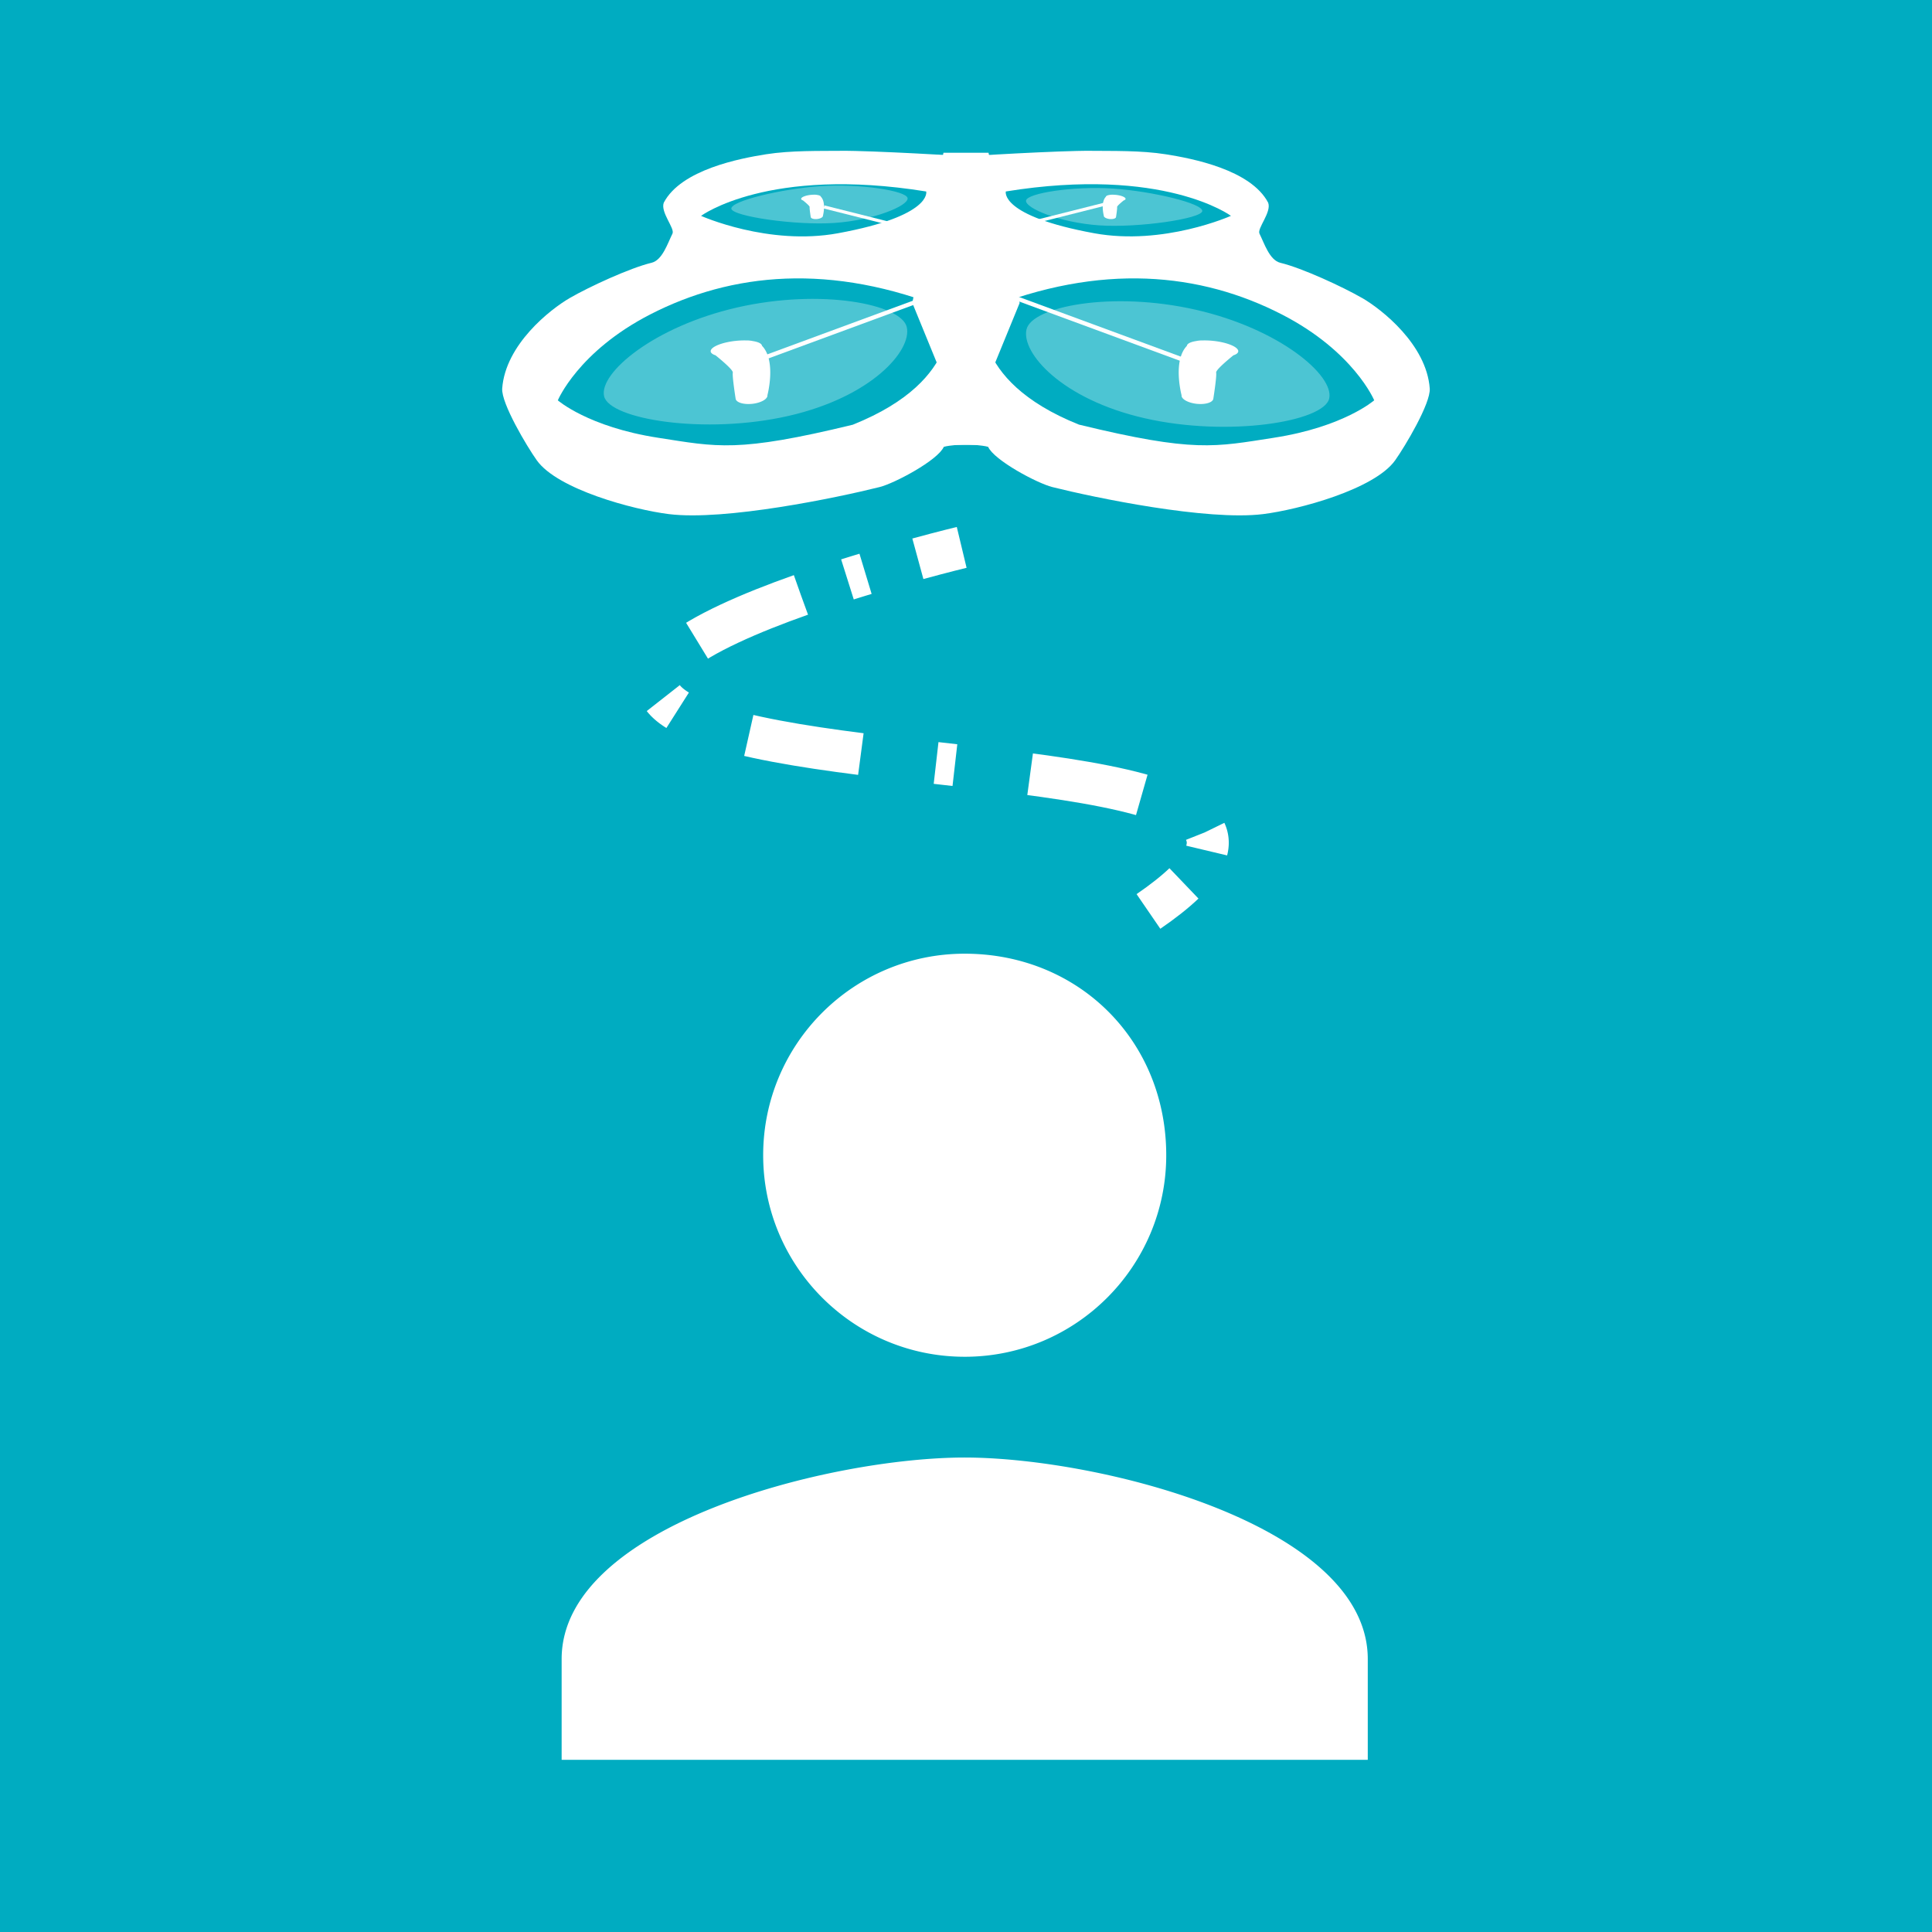 <svg width="460" height="460" viewBox="0 0 460 460" xmlns="http://www.w3.org/2000/svg"><title>Slice 2</title><g fill="none" fill-rule="evenodd"><path fill="#00ACC1" d="M0 0h460v460H0z"/><g stroke="#FFF" stroke-width="10"><path d="M228.973 130.332s-4.138.992-10.434 2.71"/><path d="M206.082 136.624a388.406 388.406 0 0 0-9.268 2.93" stroke-dasharray="4.51,18.038"/><path d="M190.68 141.652c-23.952 8.473-46.64 20.13-25.804 29.284 32.84 14.43 136.42 9.212 121.17 34.434" stroke-dasharray="27.058,18.038,4.51,18.038"/><path d="M281.892 210.33c-2.146 2.053-4.942 4.274-8.453 6.68"/></g><path d="M324.327 70.964c-4.59-2.655-14.32-7.156-19.473-8.39-2.59-.62-3.838-4.664-4.977-6.942-.62-1.243 2.904-5.074 2.077-7.353-4.128-7.92-18.26-10.58-24.355-11.54-6-.95-12.86-.77-17.82-.83-7.45-.08-29.79 1.29-29.79 1.29s-22.336-1.37-29.787-1.29c-4.95.056-11.82-.12-17.813.823-6.094.966-20.225 3.624-24.353 11.537-.83 2.28 2.697 6.11 2.076 7.353-1.14 2.277-2.388 6.32-4.976 6.942-5.153 1.232-14.882 5.733-19.472 8.39-4.682 2.71-15.325 11.083-16.093 21.542-.258 3.52 5.9 13.82 8.234 17.1 4.923 6.924 23.036 11.77 31.462 12.813 13.33 1.648 40.1-3.917 50.17-6.444 3.614-.91 13.857-6.38 15.274-9.57 1.255-.395 5.28-.64 5.28-.64s4.024.245 5.28.64c1.416 3.192 11.66 8.662 15.274 9.57 10.07 2.527 36.84 8.092 50.17 6.444 8.427-1.046 26.54-5.89 31.465-12.814 2.336-3.28 8.49-13.58 8.234-17.1-.77-10.46-11.413-18.834-16.096-21.545zM220.525 45.592s1.543 5.81-21.013 9.946c-16.574 3.04-32.593-4.142-32.593-4.142s16.01-11.877 53.6-5.804zm-17.417 55.517c-27.584 6.7-32.32 5.3-46.413 3.12-16.65-2.57-23.88-8.91-23.88-8.91s4.825-11.62 21.97-20.44c19.336-9.946 43.07-12.45 70.964-1.12 0 0 4.25 16.568-22.65 27.34zm36.367-55.52c37.588-6.08 53.606 5.8 53.606 5.8s-16.01 7.18-32.59 4.14c-22.55-4.138-21.01-9.947-21.01-9.947zm63.83 58.64c-14.092 2.17-18.83 3.572-46.414-3.13-26.89-10.77-22.64-27.34-22.64-27.34 27.9-11.33 51.63-8.827 70.97 1.12 17.148 8.82 21.97 20.433 21.97 20.433s-7.23 6.342-23.88 8.912z" fill="#FFF"/><path d="M175.56 87.533l47.958-17.676" stroke="#FFF"/><path d="M196.188 49.268l30.766 7.748" stroke="#FFF" stroke-width=".75"/><path d="M284.486 86.676L236.53 69" stroke="#FFF"/><path d="M263.858 48.406l-30.76 7.754" stroke="#FFF" stroke-width=".75"/><path d="M215.902 77.893c1.262 5.502-8.28 16.597-28.187 21.14-19.902 4.537-42.628.805-43.885-4.698-1.257-5.503 11.83-16.597 31.73-21.14 19.903-4.542 39.09-.805 40.342 4.698zm.198-30.678c.122 1.813-8.06 5.21-17.398 5.865-9.34.645-24.45-1.6-24.572-3.408-.13-1.807 11.82-4.693 21.164-5.347 9.334-.644 20.678 1.078 20.805 2.89zm28.3 31.237c-1.26 5.503 8.283 16.598 28.186 21.14 19.902 4.538 42.633.806 43.89-4.697 1.25-5.503-11.835-16.598-31.737-21.14-19.91-4.543-39.09-.805-40.34 4.697zm-.11-30.662c-.125 1.812 8.055 5.21 17.394 5.865 9.34.65 24.45-1.595 24.573-3.408.13-1.808-11.816-4.698-21.16-5.343-9.336-.65-20.678 1.074-20.807 2.886z" fill-opacity=".3" fill="#FFF"/><path d="M181.44 82.36c-.056-.552-.908-.952-2.184-1.153a7.052 7.052 0 0 0-1.595-.15c-.78-.02-1.63.01-2.53.108-3.38.362-6.03 1.492-5.92 2.514.04.38.47.7 1.16.92 1.58 1.29 4.23 3.53 4.108 4.13-.174.852.67 6.18.67 6.18.097.91 1.872 1.46 3.962 1.24 2.09-.23 3.71-1.15 3.61-2.058 0 0 2.167-8.16-1.27-11.74zm14.005-35.502c-.024-.208-.35-.362-.838-.438a2.93 2.93 0 0 0-.612-.06c-.3-.006-.63.01-.975.042-1.294.14-2.31.574-2.268.964.014.146.178.27.442.353.607.49 1.624 1.35 1.577 1.58-.06.33.26 2.37.26 2.37.04.35.72.56 1.52.48.81-.09 1.42-.44 1.388-.79 0 0 .833-3.13-.484-4.51zm87.142 35.502c.056-.552.91-.952 2.186-1.153a7.087 7.087 0 0 1 1.6-.15c.778-.02 1.633.01 2.53.108 3.382.362 6.027 1.492 5.92 2.514-.043.38-.467.7-1.158.92-1.582 1.29-4.227 3.53-4.105 4.13.173.852-.67 6.18-.67 6.18-.098.91-1.872 1.46-3.962 1.24-2.09-.23-3.71-1.15-3.606-2.058 0 0-2.17-8.16 1.265-11.74zm-19.284-35.502c.02-.208.347-.362.837-.438.195-.042.396-.06.613-.06.297-.006.627.01.97.042 1.3.14 2.312.574 2.27.964-.014.146-.18.27-.443.353-.608.49-1.62 1.35-1.573 1.58.065.33-.257 2.37-.257 2.37-.038.35-.72.56-1.523.48-.8-.09-1.42-.44-1.382-.79 0 0-.83-3.13.488-4.51zm-23.583 9.697l-4.357-20.18h-10.726l-4.358 20.18-3.06 15.576 6.12 14.95 2.5 18.87h8.31l2.5-18.87 6.12-14.94-3.06-15.575zM229.692 323.04c26.51 0 47.984-21.533 47.984-47.985 0-27.283-20.842-47.985-47.984-47.985-26.51 0-47.984 21.474-47.984 47.985 0 26.452 21.473 47.984 47.984 47.984zm0 23.99c-31.97 0-95.968 16.015-95.968 47.986v23.992H325.66v-23.992c0-31.97-63.997-47.985-95.968-47.985z" fill="#FFF"/></g></svg>